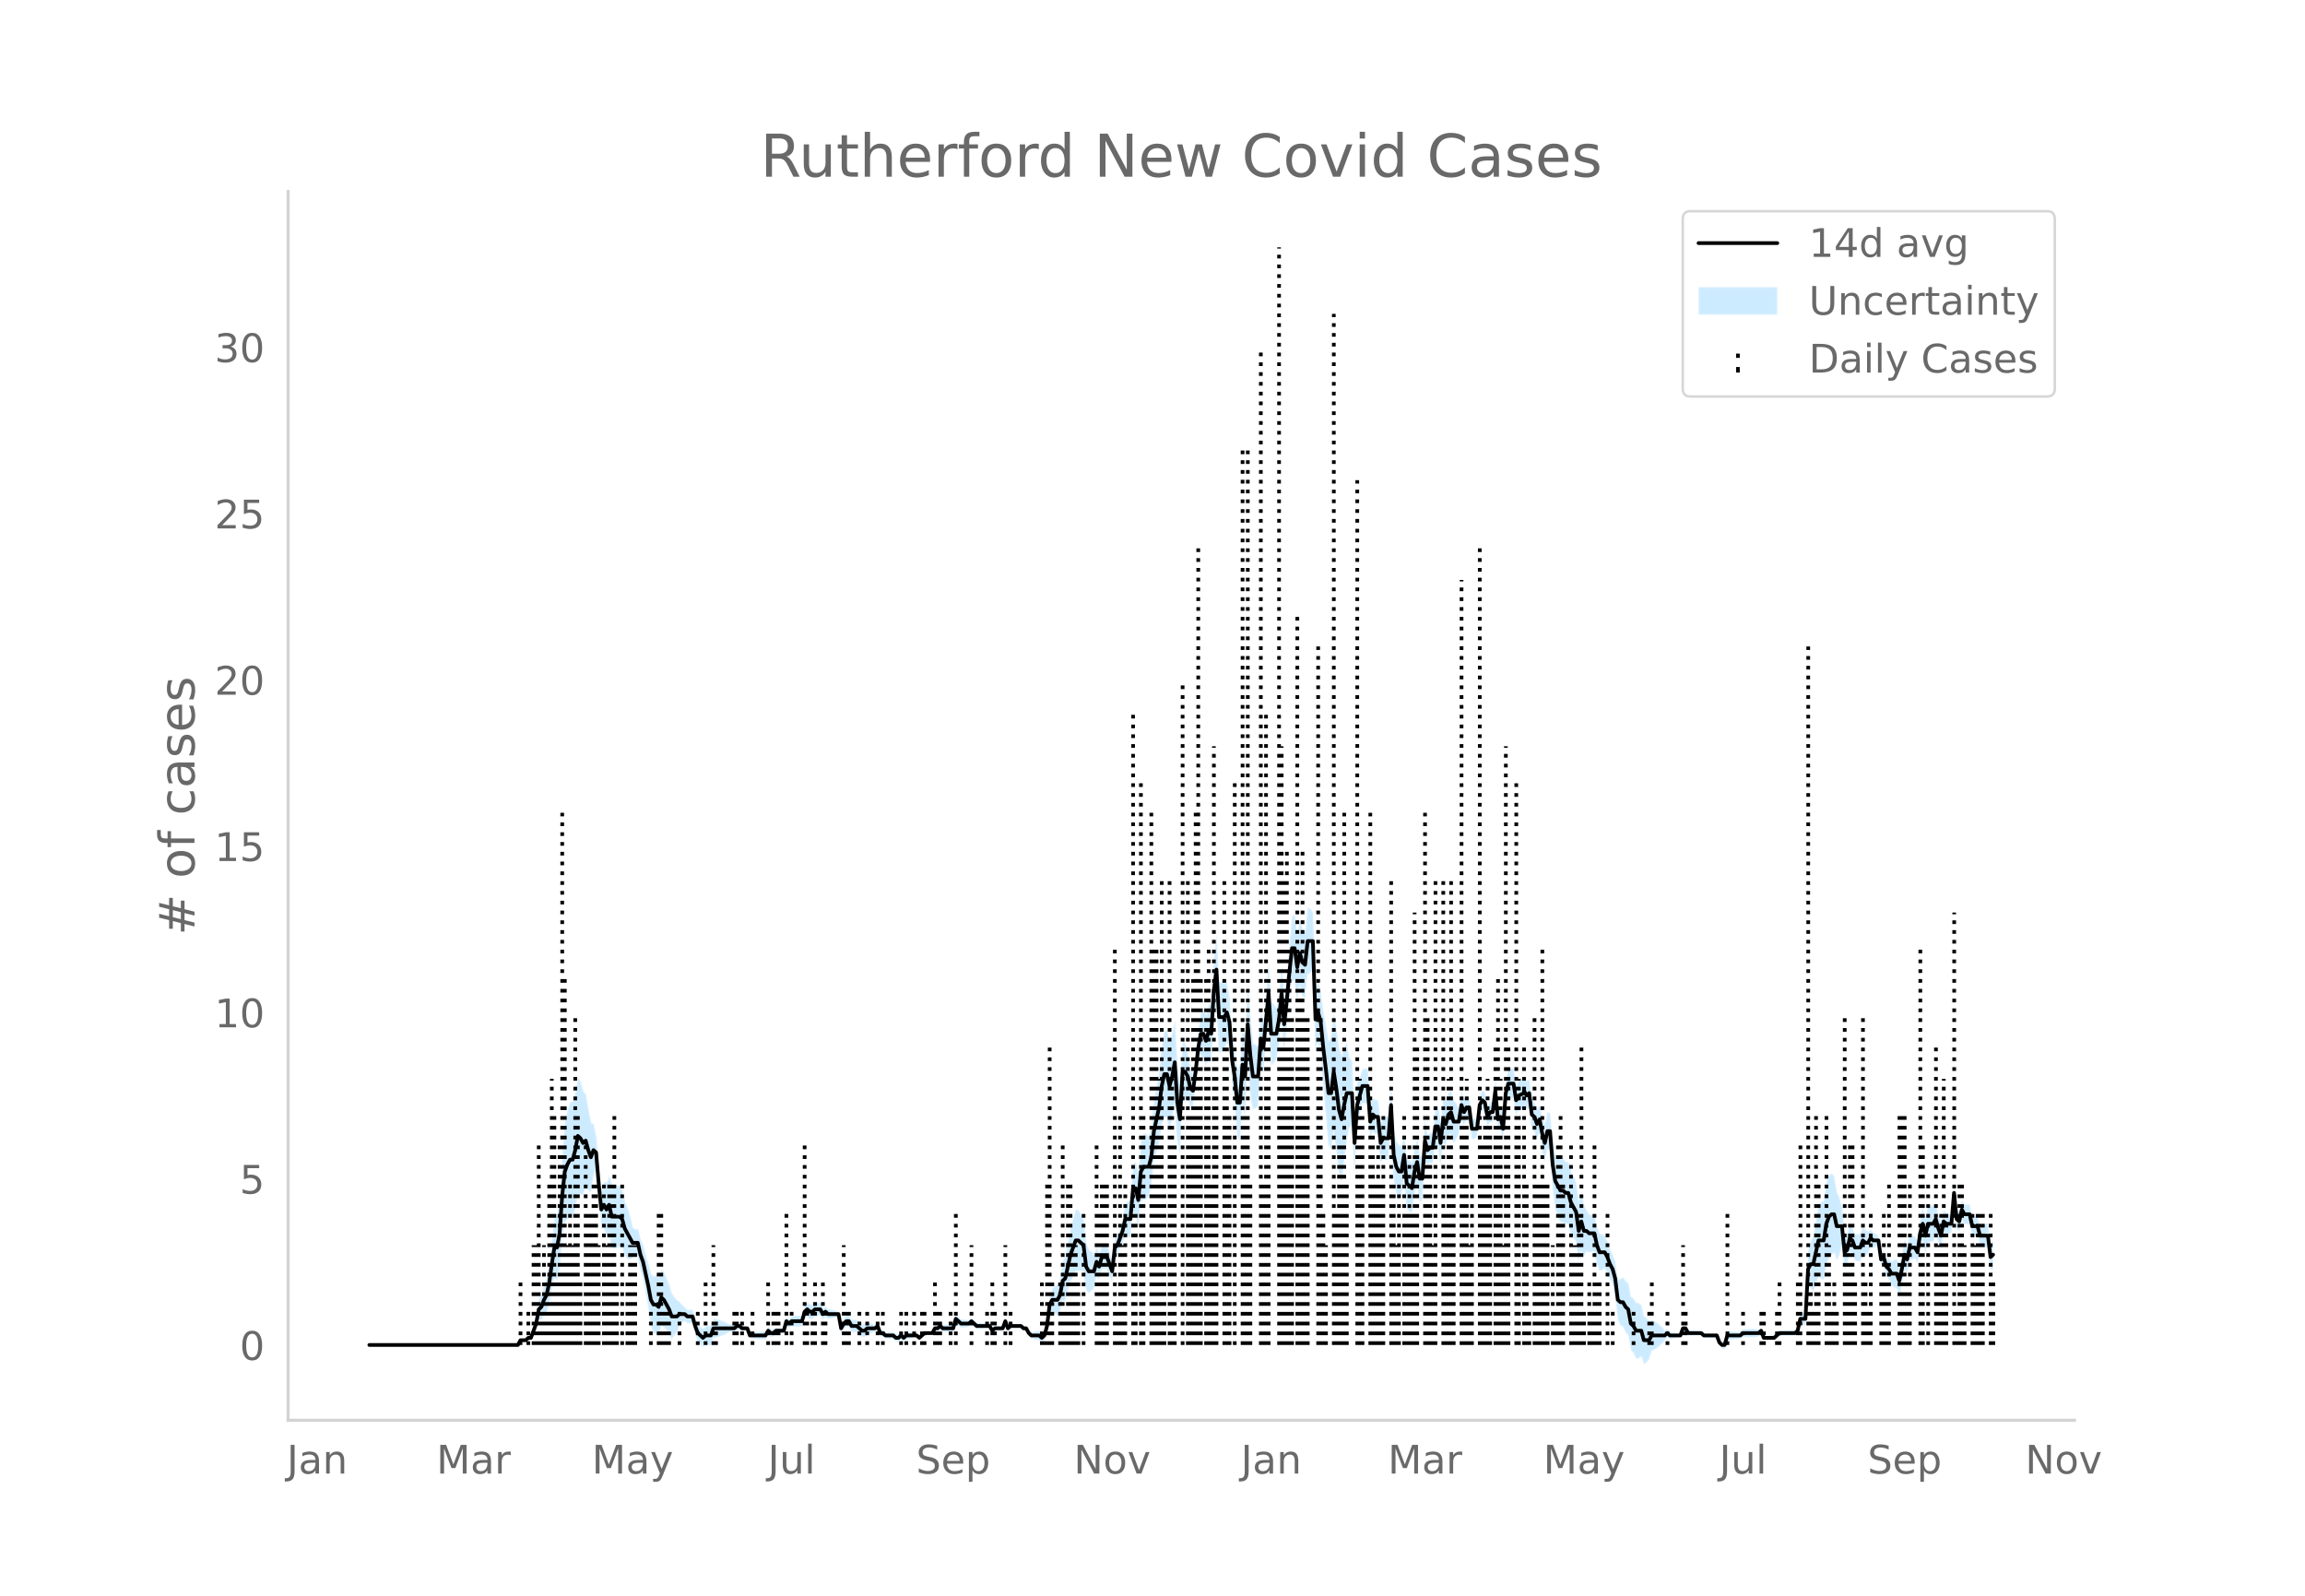 <svg height="864" viewBox="0 0 936 648" width="1248" xmlns="http://www.w3.org/2000/svg" xmlns:xlink="http://www.w3.org/1999/xlink"><defs><style>*{stroke-linecap:butt;stroke-linejoin:round}</style></defs><g id="figure_1"><path d="M0 648h936V0H0z" style="fill:#fff" id="patch_1"/><g id="axes_1"><path d="M117 576.72h725.4V77.76H117z" style="fill:none" id="patch_2"/><g id="PolyCollection_1"><defs><path d="M151.031-101.853H210.308l1.059-1.413 1.058.185 1.059.12 1.058-.742 1.059.144 1.058-2.33 1.059-2.04 1.058-4.198 1.059.107 1.058-1.8 1.059-.994 1.058-3.628 1.059-5.922 1.058-4.74 1.059 1.272 1.058-4.455 1.059-12.722 1.058-6.774 1.059-1.105 1.058-.88 1.059.233 1.058-3.606 1.059-5.835 1.058.086 1.059.067 1.058-3.2 1.059 1.476 1.058.52 1.059-6.381 1.058-3.313 1.059 11.64 1.059 13.16 1.058-.376 1.059 3.368 1.058-1.052 1.059 5.825 1.058.176 1.059-.177 1.058-.397 1.059.068 1.058 3.248 1.059 1.342 1.058.348 1.059-.568 1.058-.802 1.059.27 1.058 5.27 1.059 3.555 1.058 5.519 1.059 6.176 1.058 7.36 1.059 3.009 1.058.412 1.059 1.004 1.058-4.243 1.059.484 1.058 1.427 1.059 1.402 1.058 2.132 1.059-1.434 1.058-1.311 1.059-2.55 1.058-1.325 1.059-.863 1.058.893 1.059.024 1.059-.024 1.058 4.228 1.059 3.076 1.058 1.115 1.059 1.228 1.058-.85 1.059.2 1.058.111 1.059-2.999 1.058-.23 1.059-.297 1.058-.386 1.059-.349 1.058-.456 1.059-.652 1.058-.08 1.059.02 1.058-.965 1.059-.202 1.058.775 1.059-.277 1.058-.534 1.059 3.428 1.058.277 1.059.19 1.058.135 1.059.095 1.058.062 1.059.032 1.058-1.968 1.059.92 1.058-.167 1.059-1.166 1.059-.089 1.058-.101 1.059-.118 1.058-3.195 1.059 1.184 1.058-.71 1.059.144 1.058.056 1.059-.028 1.058-.113 1.059-3.389 1.058-.63 1.059.989h1.058l1.059-.989 1.058-.17 1.059-.349 1.058 1.855 1.059-1.142 1.058.82 1.059-.18 1.058-.23 1.059-.303 1.058-.455 1.059 6.906 1.058-1.692 1.059-.864 1.058.061 1.059 2.056 1.058.021 1.059-.08 1.058 1.077 1.059.996 1.058.021 1.059-1.111 1.059-.238 1.058-.366 1.059-.6 1.058-.975 1.059 3.021 1.058-.068 1.059.916 1.058.111 1.059.045 1.058-.015 1.059 1.093 1.058.123 1.059-.946 1.058.964 1.059-1.065 1.058-.141 1.059-.194 1.058-.613 1.059-.079 1.058.902 1.059-.965 1.058-.859 1.059.081 1.058.065h1.059l1.058-1.661 1.059.207 1.058-.756 1.059 1.035 1.058.036 1.059.005 1.058-.025 1.059-.059 1.058-3.595 1.059 1.02 1.059.94 1.058-.073 1.059-.13 1.058-.204 1.059-.924 1.058.918 1.059.965 1.058-.059 1.059-.066 1.058-.074 1.059-.085 1.058-.098 1.059 1.997 1.058-.988 1.059.031 1.058.01 1.059-.01 1.058-2.784 1.059 2.753 1.058-1.028h4.234l1.059.973 1.058.003 1.059 2.073 1.058 1.287 1.059.232 1.058.177 1.059.136 1.058.918 1.059-.912 1.059-3.86 1.058-7.164 1.059-.654 1.058.888 1.059.668 1.058-1.227 1.059-4.575 1.058-.124 1.059-3.835 1.058-3.722 1.059-2.034 1.058-2.31 1.059-.211 1.058.086 1.059-.117 1.058 7.923 1.059 1.222 1.058-.86 1.059-1.067 1.058-4.994 1.059 1.472 1.058-4.363 1.059-.118 1.058-.006 1.059 2.822 1.058 2.61 1.059-10 1.058-1.09 1.059-2.48 1.058-1.92 1.059-3.611 1.058.686 1.059.304 1.058-10.462 1.059 1.104 1.059 5.173 1.058-10.243 1.059-.994 1.058.024 1.059-1.088 1.058-3.939 1.059-9.908 1.058-3.997 1.059-3.923 1.058-6.98 1.059-3.564 1.058.132 1.059 4.966 1.058-3.933 1.059-6.66 1.058 15.224 1.059 5.473 1.058-20.459 1.059-1.978 1.058-.516 1.059 3.402 1.058-.033 1.059-8.155 1.058-8.62 1.059-4.206 1.058 1.183 1.059 3.392 1.058-3.056 1.059 1.546 1.058-15.722 1.059-7.648 1.058 19.307 1.059-.177 1.058-.546 1.059-3.305 1.059 1.532 1.058 14.778 1.059 8.124 1.058 13.518 1.059 2.113 1.058-15.119 1.059 5.364 1.058-21.145 1.059 11.597 1.058 6.36 1.059-.403 1.058-.674 1.059-16.192 1.058 2.49 1.059-11.45 1.058-8.048 1.059 16.515 1.058-1.006 1.059-1.503 1.058-5.636 1.059-10.093 1.058 12.541 1.059-9.186 1.058-10.971 1.059-8.5 1.058-.021 1.059 7.867 1.058-5.91 1.059 4.005 1.058 1.27 1.059-9.741 1.058-.68 1.059-1.366 1.058 31.836 1.059-2.242 1.059 3.731 1.058 12.943 1.059 11.96 1.058 12.887 1.059 1.99 1.058-7.903 1.059 7.208 1.058 9.568 1.059 4.39 1.058-7.77 1.059-8.411 1.058-5.783 1.059-1.403 1.058 19.414 1.059-18.228 1.058-5.627 1.059-4.473 1.058.123 1.059.114 1.058 14.17 1.059-2.956 1.058 1.09 1.059-.062 1.058 11.823 1.059-1.42 1.058.274 1.059.06 1.058-14.008 1.059 21.291 1.058 5.859 1.059 2.276 1.058-.277 1.059-8.231 1.059 12.473 1.058 1.3 1.059 1.053 1.058-7.575 1.059-4.014 1.058 6.627 1.059-.291 1.058-15.523 1.059.799 1.058-.708 1.059.385 1.058-7.39 1.059.894 1.058 6.939 1.059-9.139 1.058 1.728 1.059-4.24 1.058-.87 1.059 3.716 1.058-1.278 1.059-2.072 1.058-6.293 1.059 2.44 1.058-2.377 1.059-.84 1.058 8.746 1.059.062 1.058-.825 1.059-9.368 1.058-1.609 1.059 1.2 1.058 5.785 1.059-1.998 1.058-.09 1.059-8.122 1.059 11.59 1.058-.938 1.059 5.088 1.058-14 1.059-3.319 1.058.202 1.059-.104 1.058 6.76 1.059-1.88 2.117-.874v-1.107l1.058 1.782 1.059-1.141 1.058 8.893 1.059.869 1.058 3.21 1.059-2.432 1.058 6.852 1.059 4.829 1.058-4.864 1.059-.315 1.058 15.206 1.059 8.673 1.058 3.197 1.059 2.614 1.058.205 1.059.497 1.058-.033 1.059 3.83 1.058 1.893 1.059 1.284 1.058 8.04 1.059-4.118 1.058 2.667 1.059-2.356 1.059.312 1.058-.177 1.059-.261 1.058 4.96 1.059 2.982 1.058-.233 1.059-.709 1.058 1.553 1.059 2.713 1.058 1.827 1.059 4.772L657-111.884l1.059 2.155 1.058.611 1.059 2.383 1.058 1.042 1.059 6.005 1.058 1.25 1.059 2.22 1.058-.2 1.059-.723 1.058 3.181 1.059-.89 1.058-1.256 1.059-3.358 1.058-.479 1.059-.588 1.058-.892 1.059-.931 1.058-1.299 1.059-1.348 1.058.625 1.059-.111 1.059-.142 1.058-.186 1.059-.123 1.058-2.677 1.059.063 1.058 1.927 1.059-.008 1.058-.012 1.059-.017 1.058-.023 1.059-.03 1.058.994h5.293l1.058 3.142 1.059 1.214 1.058.276 1.059-3.899 1.058-.043 1.059-.048 1.058-.053 1.059-.057h1.058l1.059-.907 1.058.052 1.059.048 1.058.043 1.059.04 1.058-.12 1.059-.378 1.058-1.619 1.059 3.013 1.059.095 1.058.08 1.059.068 1.058.059 1.059-.965 1.058-.965h6.351l1.059-.965 1.058-3.894 1.059.483 1.058.285 1.059-15.854 1.058.542 1.059 1.58 1.058-3.133 1.059-3.144 1.058 1.012 1.059.474 1.058-6.12 1.059-2.634 1.058-1.346 1.059-1.056 1.058 3.316 1.059-2.342 1.058-3.896 1.059 9.923 1.058-1.544 1.059-5.774 1.058.574 1.059 3.095 1.059.185 1.058.17 1.059-2.973 1.058.598 1.059-.674 1.058-2.919 1.059.557 1.058-.537 1.059-.775 1.058 8.234 1.059-.637 1.058 4.649 1.059 1.636 1.058 2.734 1.059.582 1.058.424 1.059 3.308 1.058-4.935 1.059-6.047 1.058 1.373 1.059-5.122 1.058-.326 1.059-.36 1.058 2.063 1.059-6.756 1.058-2.64 1.059 5.071 1.058-4.416 1.059.093 1.058-.21 1.059-2.795 1.058 3.004 1.059 2.51 1.058-6.368 1.059.74 1.059-.36 1.058-.539 1.059-11.895 1.058 10.485 1.059.966 1.058-4.901 1.059 1.97 1.058.02h1.059l1.058 4.905 1.059-.06 1.058-.381 1.059 4.307 1.058.348 1.059.296 1.058.253 1.059 8.805 1.058-.22v-11.778l-1.058 1.708-1.059-8.56-1.058.253-1.059.296-1.058.348-1.059-3.41-1.058-.381-1.059-.06-1.058-4.744h-1.059l-1.058.02-1.059-1.888-1.058 4.747-1.059-.964-1.058-10.74-1.059 13.189-1.058-.538-1.059-.361-1.059-1.19-1.058 5.21-1.059-3.279-1.058-4.714-1.059 1.063-1.058-.209-1.059.093-1.058 5.231-1.059-4.576-1.058 5.078-1.059 8.68-1.058-1.796-1.059-.36-1.058-.326-1.059 4.525-1.058-2.485-1.059 5.528-1.058 4.713-1.059-2.48-1.058.424-1.059.582-1.058-1.125-1.059-.293-1.058-3.07-1.059 1.293-1.058-7.202-1.059-.775-1.058-.537-1.059-1.372-1.058.94-1.059-.674-1.058-1.332-1.059 2.815-1.058.17-1.059.186-1.059-2.694-1.058-1.355-1.059 3.873-1.058.385-1.059-11.3-1.058-3.897-1.059-2.341-1.058-6.332-1.059-1.055-1.058.583-1.059 3.155-1.058 7.386-1.059.473-1.058 1.013-1.059 6.503-1.058 6.514-1.059 1.58-1.058 4.4-1.059 24.666-1.058.284-1.059.483-1.058 5.754-1.059.964h-6.351l-1.058.965-1.059.965-1.058.059-1.059.068-1.058.08-1.059.095-1.059-2.776-1.058.31-1.059-.377-1.058-.12-1.059.04-1.058.043-1.059.048-1.058.052-1.059 1.022h-1.058l-1.059-.057-1.058-.053-1.059-.048-1.058-.043-1.059 3.82-1.058.274-1.059-.715-1.058-2.646h-5.293l-1.058-.936-1.059-.03-1.058-.022-1.059-.018-1.058-.012-1.059-.007-1.058-1.932-1.059.062-1.058 3.112-1.059-.123-1.058-.186-1.059-.142-1.059-.111-1.058-1.305-1.059.582-1.058-1.299-1.059-.93-1.058-.893-1.059-.588-1.058-.48-1.059.502-1.058-1.256-1.059-.89-1.058-4.537-1.059-.723-1.058-.2-1.059-1.638-1.058-.68-1.059-5.572-1.058-.887-1.059-1.477-1.058.611-1.059.226-1.058-7.223-1.059-2.945-1.058-2.032-1.059-3.075-1.058-2.306-1.059-.71-1.058-.233-1.059-2.805-1.058-4.688-1.059-.261-1.058-.177-1.059-1.617-1.059-2.356-1.058-5.052-1.059 3.6-1.058-7.395-1.059-2.575-1.058-1.966-1.059-3.888-1.058-.033-1.059-1.433-1.058.205-1.059-1.245-1.058-.662-1.059-4.833-1.058-11.807-1.059-.315-1.058 4.784-1.059-2.89-1.058-4.723-1.059 1.425-1.058-2.577-1.059-1.061-1.058-8.471-1.059.788-1.058-2.077v.822l-2.117 1.055-1.059 1.98-1.058-6.746-1.059-.104-1.058.201-1.059 4.4-1.058 14.941-1.059-4.559-1.058.992-1.059-11.564-1.059 9.243-1.058-.09-1.059 1.86-1.058-5.79-1.059-.73-1.058 2.25-1.059 9.926-1.058-.825-1.059.062-1.058-8.619-1.059-.84-1.058 1.481-1.059-3.347-1.058 7.212-1.059-2.072-1.058-1.277-1.059-4.002-1.058 1.059-1.059 3.478-1.058-2.131-1.059 10.156-1.058-6.567-1.059.895-1.058 9.974-1.059.385-1.058 1.222-1.059-6.92-1.058 15.349-1.059-.291-1.058-6.879-1.059 3.703-1.058 5.932-1.059-.876-1.058-.63-1.059-10.68-1.059 5.274-1.058-.276-1.059-1.583-1.058-3.789-1.059-19.227-1.058 13.004-1.059.06-1.058.274-1.059 2.44-1.058-9.402-1.059-.062-1.058-.84-1.059 2.832-1.058-14.77-1.059.113-1.058.123-1.059 3.244-1.058 2.092-1.059 12.643-1.058-21.104-1.059-1.404-1.058-5.782-1.059 1.235-1.058 3.808-1.059-3.329-1.058-7.797-1.059-6.298-1.058 9.462-1.059 1.99-1.058-6.408-1.059-5.404-1.058-8.282-1.059-3.987-1.059 3.546-1.058-31.836-1.059-1.366-1.058-.68-1.059 9.554-1.058-.66-1.059-3.712-1.058 5.667-1.059-7.57-1.058-.02-1.059 10.794-1.058 12.183-1.059 10.108-1.058-12.541-1.059 11.13-1.058 5.942-1.059-1.503-1.058-1.006-1.059-16.287-1.058 13.176-1.059 11.705-1.058-5.228-1.059 14.68-1.058-.675-1.059-.403-1.058-11.005-1.059-13.486-1.058 21.303-1.059-4.284-1.058 15.753-1.059 2.113-1.058-7.706-1.059-5.382-1.058-16.094-1.059-6.186-1.059.554-1.058-.546-1.059-.177-1.058-19.282-1.059 9.717-1.058 19.008-1.059-.383-1.058 4.662-1.059-2.397-1.058 1.184-1.059 7.37-1.058 10.675-1.059 7.28-1.058-1.962-1.059-6.245-1.058-4.375-1.059-1.978-1.058 18.13-1.059-8.033-1.058-17.577-1.059 4.917-1.058 3.785-1.059-4.682-1.058.133-1.059 6.083-1.058 10.385-1.059 5.725-1.058 5.65-1.059 11.316-1.058 3.78-1.059-1.09-1.058.024-1.059 2.866-1.058 12.91-1.059-4.474-1.059 1.103-1.058 14.622-1.059.304-1.058.686-1.059 6.036-1.058 3.868-1.059 3.31-1.058.838-1.059 9.295-1.058-3.178-1.059-2.966-1.058-.006-1.059-.118-1.058 3.354-1.059-2.387-1.058 2.724-1.059-1.067-1.058-.86-1.059-2.637-1.058-9.442-1.059-2.046-1.058-1.844-1.059-.21-1.058 3.478-1.059 3.754-1.058 5.926-1.059 5.812-1.058 1.805-1.059 7.002-1.058 2.632-1.059.668-1.058.888-1.059 3.205-1.058 10.2-1.059 3.86-1.059 1.017-1.058-1.012-1.059.136-1.058.177-1.059.232-1.058-.642-1.059-1.786-1.058.003-1.059-.956h-4.234l-1.058.9-1.059-3.035-1.058 3.004-1.059-.01-1.058.01-1.059.032-1.058.94-1.059-1.861-1.058-.098-1.059-.085-1.058-.074-1.059-.066-1.058-.059-1.059-.964-1.058-1.011-1.059 1.005-1.058-.204-1.059-.13-1.058-.073-1.059-.989-1.059-.91-1.058 4.122-1.059-.058-1.058-.026-1.059.005-1.058.037-1.059-.895-1.058 1.174-1.059.207-1.058 2.197h-1.059l-1.058.065-1.059.081-1.058 1.071-1.059.965-1.058-1.028-1.059-.078-1.058-.614-1.059-.194-1.058-.14-1.059.863-1.058-.965-1.059.984-1.058.123-1.059-.837-1.058-.015-1.059.045-1.058.111-1.059-1.013-1.058-.068-1.059-2.767-1.058.954-1.059-.6-1.058-.366-1.059-.238-1.059.818-1.058.02-1.059-.932-1.058-.853-1.059-.08-1.058.021-1.059-1.803-1.058.062-1.059 1.065-1.058 2.166-1.059-4.67-1.058-.455-1.059-.304-1.058-.229-1.059-.18-1.058-1.11-1.059.788-1.058-2.004-1.059-.349-1.058-.17-1.059.94h-1.058l-1.059-.94-1.058 1.299-1.059 4.33-1.058-.114-1.059-.027-1.058.055-1.059.144-1.058 1.22-1.059-.746-1.058 4.523-1.059-.118-1.058-.101-1.059-.089-1.059.764-1.058-.168-1.059-1.009-1.058 1.891-1.059.032-1.058.062-1.059.095-1.058.135-1.059.19-1.058.277-1.059-2.36-1.058-.534-1.059-.278-1.058-1.154-1.059-.202-1.058.965-1.059.02-1.058-.08-1.059-.653-1.058-.456-1.059-.348-1.058-.386-1.059-.298-1.058-.23-1.059 2.79-1.058.111-1.059.201-1.058 1.078-1.059-.701-1.058-.815-1.059-2.712-1.058-3.49-1.059-.023-1.059.023-1.058-1.037-1.059-.862-1.058-1.326-1.059-.62-1.058-1.31-1.059-1.434-1.058-3.657-1.059-2.457-1.058-2.432-1.059-1.445-1.058 3.474-1.059-.925-1.058.412-1.059-.85-1.058-4.217-1.059-3.471-1.058-4.128-1.059-2.233-1.058-4.379-1.059.271-1.058-.802-1.059-4.427-1.058-3.512-1.059-2.516-1.058-4.47-1.059-1.862-1.058-.396-1.059-.177-1.058.176-1.059-3.822-1.058 2.806-1.059-.491-1.058 3.484-1.059-8.064-1.059-13.444-1.058-5.242-1.059-.593-1.058-5.268-1.059-6.243-1.058-1.27-1.059-3.792-1.058-1.844-1.059 5.742-1.058 4.112-1.059.233-1.058 2.98-1.059 4.682-1.058 12.521-1.059 18.15-1.058 7.121-1.059 1.272-1.058 8.767-1.059 9.513-1.058 6.02-1.059 2.865-1.058 3.988-1.059 2.037-1.058 7.378-1.059 3.75-1.058 3.457-1.059.145-1.058 1.186-1.059.121-1.058.185-1.059 2.445H151.031z" id="mcb90713cba" style="stroke:#fff;stroke-opacity:.2"/></defs><g clip-path="url(#pebe087720f)"><use style="fill:#089fff;fill-opacity:.2;stroke:#fff;stroke-opacity:.2" xlink:href="#mcb90713cba" y="648"/></g></g><g id="LineCollection_1"><path clip-path="url(#pebe087720f)" d="M211.367 546.147v-27.012M214.542 546.147v-13.506M216.66 546.147V505.63M217.718 546.147V505.63M218.776 546.147V465.11M219.835 546.147v-13.506M220.893 546.147V505.63M221.952 546.147v-27.012M223.01 546.147v-67.531M224.069 546.147v-108.05M225.127 546.147v-94.544M226.186 546.147v-27.012M227.244 546.147V465.11M228.303 546.147v-216.1M229.361 546.147V397.578M230.42 546.147V505.63M231.478 546.147v-67.531M232.537 546.147V505.63M233.595 546.147V411.085M234.654 546.147v-94.544M235.712 546.147v-27.012M237.83 546.147V465.11M238.888 546.147v-54.025M239.946 546.147v-54.025M241.005 546.147v-67.531M242.063 546.147v-67.531M243.122 546.147V505.63M245.239 546.147v-67.531M246.298 546.147V505.63M247.356 546.147v-67.531M248.415 546.147v-67.531M249.473 546.147v-94.544M250.532 546.147v-27.012M252.649 546.147v-67.531M254.766 546.147v-27.012M255.824 546.147V505.63M256.883 546.147V505.63M257.941 546.147V505.63M264.292 546.147v-13.506M267.468 546.147v-54.025M268.526 546.147v-54.025M269.585 546.147v-13.506M270.643 546.147v-13.506M271.702 546.147v-13.506M275.936 546.147v-13.506M283.346 546.147v-13.506M286.521 546.147v-27.012M289.697 546.147V505.63M290.755 546.147v-13.506M298.165 546.147v-13.506M299.223 546.147v-13.506M301.34 546.147v-13.506M305.574 546.147v-13.506M311.925 546.147v-27.012M314.042 546.147v-13.506M315.101 546.147v-13.506M316.16 546.147v-13.506M319.335 546.147v-54.025M321.452 546.147v-13.506M326.745 546.147V465.11M327.803 546.147v-13.506M329.92 546.147v-13.506M330.979 546.147v-27.012M334.154 546.147v-27.012M335.213 546.147v-13.506M342.622 546.147V505.63M343.68 546.147v-13.506M344.74 546.147v-13.506M348.973 546.147v-13.506M352.149 546.147v-13.506M356.383 546.147v-13.506M358.5 546.147v-13.506M365.91 546.147v-13.506M368.027 546.147v-13.506M371.202 546.147v-13.506M374.378 546.147v-13.506M375.436 546.147v-13.506M379.67 546.147v-27.012M380.729 546.147v-13.506M381.787 546.147v-13.506M386.021 546.147v-13.506M388.138 546.147v-54.025M394.49 546.147V505.63M400.84 546.147v-13.506M402.958 546.147v-27.012M404.016 546.147v-13.506M408.25 546.147V505.63M410.367 546.147v-13.506M423.07 546.147v-27.012M424.128 546.147v-13.506M425.187 546.147v-67.531M426.245 546.147V424.591M427.304 546.147v-27.012M430.48 546.147v-27.012M431.538 546.147V465.11M432.596 546.147v-13.506M433.655 546.147v-67.531M434.713 546.147v-67.531M435.772 546.147V505.63M436.83 546.147V505.63M437.889 546.147v-27.012M440.006 546.147v-54.025M445.298 546.147V465.11M446.357 546.147v-54.025M447.415 546.147v-67.531M448.474 546.147v-67.531M449.532 546.147v-67.531M452.708 546.147V384.072M453.766 546.147v-13.506M454.825 546.147v-94.544M455.883 546.147V505.63M456.942 546.147v-67.531M460.117 546.147V289.528M461.176 546.147v-54.025M463.293 546.147V316.541M464.352 546.147v-94.544M467.527 546.147v-216.1M468.586 546.147V384.072M469.644 546.147V384.072M470.703 546.147v-108.05M471.761 546.147V357.06M472.82 546.147v-67.531M474.937 546.147V357.06M475.995 546.147v-108.05M477.054 546.147V465.11M480.23 546.147V276.022M482.346 546.147V357.06M483.405 546.147v-94.544M484.463 546.147V397.578M485.522 546.147v-216.1M486.58 546.147v-324.15M487.639 546.147V397.578M489.756 546.147V397.578M490.814 546.147V384.072M491.873 546.147v-67.531M492.931 546.147V303.034M493.99 546.147V424.591M497.165 546.147V357.06M498.224 546.147V424.591M499.283 546.147v-94.544M501.4 546.147V316.541M504.575 546.147v-364.67M505.634 546.147v-94.544M506.692 546.147v-364.67M507.75 546.147v-67.531M511.985 546.147V140.96M513.043 546.147v-67.531M514.102 546.147V289.528M515.16 546.147V397.578M519.394 546.147V100.44M520.453 546.147V303.034M521.511 546.147V357.06M522.57 546.147V343.553M523.628 546.147V384.072M524.687 546.147V411.085M526.804 546.147V249.01M527.862 546.147V397.578M528.92 546.147V343.553M529.98 546.147V411.085M531.038 546.147V411.085M535.272 546.147V262.515M536.33 546.147V411.085M537.389 546.147v-54.025M538.448 546.147V505.63M541.623 546.147V127.453M542.682 546.147v-54.025M543.74 546.147V465.11M544.799 546.147V465.11M545.857 546.147v-216.1M546.916 546.147v-67.531M551.15 546.147V194.984M552.208 546.147v-108.05M553.267 546.147v-94.544M556.442 546.147v-216.1M557.5 546.147v-94.544M558.56 546.147v-67.531M559.618 546.147V465.11M560.676 546.147v-67.531M561.735 546.147v-94.544M564.91 546.147V357.06M565.969 546.147v-67.531M567.027 546.147V505.63M568.086 546.147v-67.531M570.203 546.147v-94.544M571.262 546.147v-54.025M572.32 546.147V465.11M573.379 546.147v-54.025M574.437 546.147V370.566M575.496 546.147V424.591M578.671 546.147v-216.1M579.73 546.147V411.085M580.788 546.147V465.11M581.847 546.147V505.63M582.905 546.147V357.06M586.08 546.147V357.06M587.14 546.147v-54.025M588.198 546.147v-108.05M589.256 546.147V357.06M590.315 546.147v-67.531M593.49 546.147V235.503M594.549 546.147v-94.544M595.607 546.147v-108.05M596.666 546.147V505.63M597.724 546.147v-67.531M600.9 546.147v-324.15M601.958 546.147V465.11M603.017 546.147v-94.544M604.075 546.147v-108.05M605.134 546.147v-94.544M607.251 546.147V424.591M608.31 546.147V397.578M609.368 546.147v-108.05M610.427 546.147V505.63M611.485 546.147V303.034M612.544 546.147V424.591M615.72 546.147V316.541M616.778 546.147v-108.05M618.895 546.147v-108.05M618.895 546.147V424.591M619.953 546.147v-67.531M621.012 546.147v-13.506M623.129 546.147V411.085M624.187 546.147v-67.531M625.246 546.147v-67.531M626.304 546.147V384.072M627.363 546.147v-67.531M628.421 546.147v-67.531M630.538 546.147V505.63M631.597 546.147v-13.506M632.655 546.147V465.11M633.714 546.147v-94.544M634.772 546.147v-67.531M637.948 546.147V465.11M639.006 546.147V505.63M640.065 546.147V505.63M641.123 546.147v-54.025M642.182 546.147V424.591M643.24 546.147v-13.506M645.358 546.147v-27.012M646.416 546.147v-13.506M647.475 546.147V465.11M648.533 546.147v-27.012M649.592 546.147v-27.012M652.767 546.147v-54.025M654.884 546.147v-13.506M663.352 546.147v-13.506M669.703 546.147v-13.506M670.762 546.147v-27.012M677.113 546.147v-13.506M683.464 546.147V505.63M684.523 546.147v-13.506M701.459 546.147v-54.025M707.81 546.147v-13.506M715.22 546.147v-13.506M716.278 546.147v-13.506M721.57 546.147v-13.506M722.63 546.147v-27.012M730.039 546.147v-27.012M731.097 546.147V465.11M734.273 546.147V262.515M735.331 546.147v-27.012M736.39 546.147v-13.506M737.448 546.147v-94.544M738.507 546.147v-67.531M741.682 546.147v-94.544M742.74 546.147V505.63M743.8 546.147v-13.506M744.858 546.147v-27.012M745.916 546.147v-13.506M749.092 546.147V411.085M750.15 546.147V505.63M751.209 546.147V465.11M752.267 546.147V465.11M753.326 546.147v-27.012M756.502 546.147V411.085M757.56 546.147v-27.012M758.619 546.147v-13.506M759.677 546.147v-54.025M763.911 546.147v-27.012M764.97 546.147v-54.025M766.028 546.147v-27.012M767.087 546.147v-67.531M771.32 546.147v-94.544M772.38 546.147v-94.544M773.438 546.147v-94.544M774.496 546.147v-27.012M775.555 546.147v-67.531M779.789 546.147V384.072M780.847 546.147V465.11M782.964 546.147v-67.531M786.14 546.147V424.591M787.198 546.147V505.63M788.257 546.147v-54.025M789.315 546.147v-108.05M790.374 546.147v-54.025M793.55 546.147V370.566M794.608 546.147v-13.506M795.667 546.147v-67.531M796.725 546.147v-67.531M797.784 546.147V505.63M800.96 546.147v-54.025M802.018 546.147V505.63M803.076 546.147v-54.025M804.135 546.147v-54.025M805.193 546.147v-54.025M808.369 546.147v-54.025M809.427 546.147v-27.012" style="fill:none;stroke:#000;stroke-dasharray:1.5,2.475;stroke-dashoffset:0;stroke-width:1.5"/></g><path clip-path="url(#pebe087720f)" d="M149.973 546.147h60.335l1.059-1.929h2.117l1.058-.965h1.059l2.117-5.788 1.058-5.789 1.059-.964 1.058-2.895 1.059-1.929 1.058-4.824 1.059-7.718 1.058-6.753h1.059l1.058-5.788 1.059-15.436 1.058-9.647 1.059-2.894 1.058-1.93h1.059l1.058-3.859 1.059-5.788 1.058.965 1.059 1.929 1.058-.965 1.059 3.86 1.058 2.893 1.059-2.894 1.058.965 1.059 12.541 1.059 10.613 1.058-1.93 1.059 1.93 1.058-1.93 1.059 4.824h3.175l1.059.965 1.058 3.858 3.176 5.789H259l1.058 4.824 1.059 2.894 2.117 9.647 1.058 5.788 1.059 1.93h1.058l1.059.965 1.058-3.86 1.059.965 2.117 3.86 1.058 2.894h2.117l1.059-.965h2.117l1.058.965h2.118l1.058 3.859 1.059 2.894 2.117 1.93 1.058-.965h2.117l1.059-2.895h8.468l1.058-.964h1.059l1.058.964h2.117l1.059 2.895h6.35l1.06-1.93 1.058.965h1.058l1.059-.965h3.176l1.058-3.859 1.059.965 1.058-.965h4.234l1.059-3.859 1.058-.965 1.059.965h1.058l1.059-.965h2.117l1.058 1.93 1.059-.965 1.058.965h4.234l1.059 5.788 1.058-1.93 1.059-.964h1.058l1.059 1.93h2.117l2.117 1.929h1.058l1.059-.965h3.176l1.058-.964 1.059 2.894h1.058l1.059.965h3.175l1.059.964h1.058l1.059-.964 1.058.964 1.059-.964h4.234l1.058.964 2.117-1.93h3.176l1.058-1.929h1.059l1.058-.964 1.059.964h4.234l1.058-3.859 2.118 1.93h3.175l1.059-.965 2.117 1.93h5.292l1.059 1.929 1.058-.965h3.176l1.058-2.894 1.059 2.894 1.058-.964h4.234l1.059.964h1.058l1.059 1.93 1.058.965h3.176l1.058.964 1.059-.964 1.059-3.86 1.058-8.682 1.059-1.93h2.117l1.058-1.929 1.059-5.788 1.058-.965 2.117-9.647 2.117-5.789h1.059l2.117 1.93 1.058 8.682 1.059 1.93h2.117l1.058-3.86 1.059 1.93 1.058-3.859h2.117l2.117 5.789 1.059-9.648 1.058-.964 2.117-5.789 1.059-4.823h2.117l1.058-12.542h1.059l1.059 4.824 1.058-11.577 1.059-1.93h2.117l1.058-3.859 1.059-10.612 2.117-9.647 1.058-8.683 1.059-4.823h1.058l1.059 4.823 1.058-3.859 1.059-5.788 1.058 16.4 1.059 6.754 1.058-19.295h1.059l1.058 1.93 1.059 4.823 1.058.965 1.059-7.718 1.058-9.647 1.059-5.789h1.058l1.059 2.894 1.058-3.859 1.059.965 1.058-17.365 1.059-8.683 1.058 19.295h2.117l1.059-1.93 1.059 3.86 1.058 15.435 1.059 6.753 1.058 10.613h1.059l1.058-15.436 1.059 4.823 1.058-21.224 1.059 12.542 1.058 8.682h2.117l1.059-15.435 1.058 3.859 2.117-22.19 1.059 16.401h2.117l1.058-5.788 1.059-10.612 1.058 12.541 1.059-9.647 1.058-11.577 1.059-9.647h1.058l1.059 7.718 1.058-5.789 1.059 3.86 1.058.964 1.059-9.647h2.117l1.058 31.836 1.059-2.894 1.059 3.859 1.058 10.612 1.059 8.682 1.058 9.648h1.059l1.058-8.683 1.059 6.753 1.058 8.683 1.059 3.859 1.058-5.789 1.059-4.823h2.117l1.058 20.259 1.059-15.436 2.117-7.718h2.117l1.058 14.471 1.059-2.894 1.058.965h1.059l1.058 10.612 1.059-1.93h2.117l1.058-13.506 1.059 20.26 1.058 4.823 1.059 1.93h1.058l1.059-6.753 1.059 11.576 2.117 1.93 1.058-6.753 1.059-3.86 1.058 6.754h1.059l1.058-15.436 1.059 3.86 1.058-.966h1.059l1.058-8.682h1.059l1.058 6.753 1.059-9.647 1.058 1.93 1.059-3.86 1.058-.965 1.059 3.86h2.117l1.058-6.754 1.059 2.894 1.058-1.929h1.059l1.058 8.683h2.117l1.059-9.648 1.058-1.93 1.059.966 1.058 5.788 1.059-1.93h1.058l1.059-8.682 1.059 11.577 1.058-.965 1.059 4.824 1.058-14.471 1.059-3.86h2.117l1.058 6.754 1.059-1.93 2.117-.964v-.965l1.058 1.93 1.059-.965 1.058 8.682 1.059.965 1.058 2.894 1.059-1.93 1.058 5.79 1.059 3.858 1.058-4.824h1.059l1.058 13.507 1.059 6.753 2.117 3.859h1.058l1.059.964h1.058l1.059 3.86 2.117 3.858 1.058 7.718 1.059-3.859 1.058 3.86h1.059l1.059.964h2.117l1.058 4.824 1.059 2.894h2.117l1.058 1.93 1.059 2.893 1.058 1.93 1.059 3.859 1.058 8.682 1.059.965h1.058l1.059 1.93 1.058.964 1.059 5.789 1.058.965 1.059 1.929h2.117l1.058 3.859h2.117l1.059-1.93h5.292l1.059-.964 1.058.965h4.235l1.058-2.895h1.059l1.058 1.93h5.293l1.058.965h5.293l1.058 2.894 1.059.964h1.058l1.059-3.858h5.292l1.059-.965h6.351l1.058-.965 1.059 2.894h4.234l2.117-1.93h6.351l1.059-.964 1.058-4.824h2.117l1.059-20.26 1.058-1.929h1.059l2.117-9.647h2.117l1.058-6.753 1.059-2.894 1.058-.965h1.059l1.058 4.824h2.117l1.059 10.612 1.058-.965 1.059-4.824 1.058.965 1.059 2.894h2.117l1.059-2.894 1.058.965h1.059l1.058-1.93 1.059.965h2.117l1.058 7.718 1.059-.965 1.058 3.86 1.059.964 1.058 1.93h2.117l1.059 2.894 1.058-4.824 1.059-5.788 1.058 1.929 1.059-4.824h2.117l1.058 1.93 1.059-7.718 1.058-3.859 1.059 4.824 1.058-4.824h2.117l1.059-1.93 1.058 3.86 1.059 2.894 1.058-5.789 1.059.965h2.117l1.059-12.542 1.058 10.613 1.059.964 1.058-4.823 1.059 1.929h2.117l1.058 4.824h2.117l1.059 3.859h3.175l1.059 8.682 1.058-.964h0" style="fill:none;stroke:#000;stroke-linecap:round;stroke-width:1.5" id="line2d_1"/><path d="M117 576.72V77.76" style="fill:none;stroke:#d3d3d3;stroke-linecap:square;stroke-linejoin:miter;stroke-width:1.25" id="patch_3"/><path d="M117 576.72h725.4" style="fill:none;stroke:#d3d3d3;stroke-linecap:square;stroke-linejoin:miter;stroke-width:1.25" id="patch_4"/><g id="matplotlib.axis_1"><g id="xtick_1"><g style="fill:#696969" transform="matrix(.16 0 0 -.16 116.47 598.378)" id="text_1"><defs><path d="M9.813 72.906h9.859V5.078q0-13.187-5-19.14-5-5.954-16.094-5.954h-3.75v8.297h3.078q6.531 0 9.219 3.672Q9.813-4.39 9.813 5.078z" id="DejaVuSans-74"/><path d="M34.281 27.484q-10.89 0-15.093-2.484-4.204-2.484-4.204-8.5 0-4.781 3.157-7.594 3.156-2.797 8.562-2.797 7.485 0 12 5.297 4.516 5.297 4.516 14.078v2zm17.922 3.72V0H43.22v8.297Q40.14 3.328 35.547.953q-4.594-2.375-11.234-2.375-8.391 0-13.36 4.719Q6 8.016 6 15.922q0 9.219 6.172 13.906 6.187 4.688 18.437 4.688h12.61v.89q0 6.203-4.078 9.594-4.078 3.39-11.453 3.39-4.688 0-9.141-1.124-4.438-1.125-8.531-3.375v8.312q4.921 1.906 9.562 2.844 4.64.953 9.031.953 11.875 0 17.735-6.156 5.86-6.14 5.86-18.64z" id="DejaVuSans-97"/><path d="M54.89 33.016V0h-8.984v32.719q0 7.765-3.031 11.61-3.031 3.858-9.078 3.858-7.281 0-11.484-4.64-4.204-4.625-4.204-12.64V0H9.08v54.688h9.03v-8.5q3.235 4.937 7.594 7.374Q30.078 56 35.797 56q9.422 0 14.25-5.828 4.844-5.828 4.844-17.156z" id="DejaVuSans-110"/></defs><use xlink:href="#DejaVuSans-74"/><use x="29.492" xlink:href="#DejaVuSans-97"/><use x="90.771" xlink:href="#DejaVuSans-110"/></g></g><g id="xtick_2"><g style="fill:#696969" transform="matrix(.16 0 0 -.16 177.22 598.378)" id="text_2"><defs><path d="M9.813 72.906h14.703l18.593-49.61 18.703 49.61h14.704V0H66.89v64.016l-18.797-50h-9.907l-18.796 50V0H9.813z" id="DejaVuSans-77"/><path d="M41.11 46.297q-1.516.875-3.297 1.281Q36.03 48 33.89 48q-7.625 0-11.703-4.953-4.079-4.953-4.079-14.234V0H9.08v54.688h9.03v-8.5q2.844 4.984 7.375 7.39Q30.031 56 36.531 56q.922 0 2.047-.125 1.125-.11 2.484-.36z" id="DejaVuSans-114"/></defs><use xlink:href="#DejaVuSans-77"/><use x="86.279" xlink:href="#DejaVuSans-97"/><use x="147.559" xlink:href="#DejaVuSans-114"/></g></g><g id="xtick_3"><g style="fill:#696969" transform="matrix(.16 0 0 -.16 240.343 598.378)" id="text_3"><defs><path d="M32.172-5.078q-3.797-9.766-7.422-12.735-3.61-2.984-9.656-2.984H7.906v7.516h5.282q3.703 0 5.75 1.765Q21-9.766 23.483-3.219l1.61 4.094-22.11 53.813H12.5l17.094-42.766 17.093 42.766h9.516z" id="DejaVuSans-121"/></defs><use xlink:href="#DejaVuSans-77"/><use x="86.279" xlink:href="#DejaVuSans-97"/><use x="147.559" xlink:href="#DejaVuSans-121"/></g></g><g id="xtick_4"><g style="fill:#696969" transform="matrix(.16 0 0 -.16 311.8 598.378)" id="text_4"><defs><path d="M8.5 21.578v33.11h8.984V21.922q0-7.766 3.016-11.656 3.031-3.875 9.094-3.875 7.265 0 11.484 4.64 4.234 4.64 4.234 12.656v31h8.985V0h-8.984v8.406Q42.047 3.422 37.718 1q-4.313-2.422-10.032-2.422-9.421 0-14.312 5.86Q8.5 10.296 8.5 21.578zM31.11 56z" id="DejaVuSans-117"/><path d="M9.422 75.984h8.984V0H9.422z" id="DejaVuSans-108"/></defs><use xlink:href="#DejaVuSans-74"/><use x="29.492" xlink:href="#DejaVuSans-117"/><use x="92.871" xlink:href="#DejaVuSans-108"/></g></g><g id="xtick_5"><g style="fill:#696969" transform="matrix(.16 0 0 -.16 372 598.378)" id="text_5"><defs><path d="M53.516 70.516V60.89q-5.61 2.687-10.594 4-4.984 1.328-9.625 1.328-8.047 0-12.422-3.125t-4.375-8.89q0-4.845 2.906-7.313 2.907-2.453 11.016-3.97l5.953-1.218q11.031-2.11 16.281-7.406 5.25-5.297 5.25-14.172 0-10.61-7.11-16.078-7.093-5.469-20.812-5.469-5.172 0-11.015 1.172Q13.14.922 6.89 3.219v10.156q6-3.36 11.765-5.078 5.766-1.703 11.328-1.703 8.438 0 13.032 3.312 4.593 3.328 4.593 9.485 0 5.359-3.297 8.39-3.296 3.032-10.812 4.547L27.484 33.5q-11.03 2.188-15.968 6.875-4.922 4.688-4.922 13.047 0 9.672 6.812 15.234 6.813 5.563 18.766 5.563 5.14 0 10.453-.938 5.328-.922 10.89-2.765z" id="DejaVuSans-83"/><path d="M56.203 29.594v-4.39H14.891q.593-9.282 5.593-14.142 5-4.859 13.938-4.859 5.172 0 10.031 1.266 4.86 1.265 9.656 3.812v-8.5Q49.266.734 44.187-.344 39.11-1.422 33.892-1.422q-13.094 0-20.735 7.61-7.64 7.625-7.64 20.625 0 13.421 7.25 21.296Q20.016 56 32.328 56q11.031 0 17.453-7.11 6.422-7.093 6.422-19.296zm-8.984 2.64q-.094 7.36-4.125 11.75-4.032 4.407-10.672 4.407-7.516 0-12.031-4.25-4.516-4.25-5.203-11.97z" id="DejaVuSans-101"/><path d="M18.11 8.203v-29H9.077v75.484h9.031v-8.296q2.844 4.875 7.157 7.234Q29.594 56 35.594 56q9.968 0 16.187-7.906 6.235-7.907 6.235-20.797T51.78 6.484q-6.218-7.906-16.187-7.906-6 0-10.328 2.375-4.313 2.375-7.157 7.25zm30.578 19.094q0 9.906-4.079 15.547-4.078 5.64-11.203 5.64-7.14 0-11.218-5.64-4.079-5.64-4.079-15.547 0-9.906 4.078-15.547 4.079-5.64 11.22-5.64 7.124 0 11.202 5.64t4.078 15.547z" id="DejaVuSans-112"/></defs><use xlink:href="#DejaVuSans-83"/><use x="63.477" xlink:href="#DejaVuSans-101"/><use x="125" xlink:href="#DejaVuSans-112"/></g></g><g id="xtick_6"><g style="fill:#696969" transform="matrix(.16 0 0 -.16 436.034 598.378)" id="text_6"><defs><path d="M9.813 72.906h13.28l32.329-60.984v60.984h9.562V0h-13.28L19.39 60.984V0H9.813z" id="DejaVuSans-78"/><path d="M30.61 48.39q-7.22 0-11.422-5.64-4.204-5.64-4.204-15.453 0-9.813 4.172-15.453 4.188-5.64 11.453-5.64 7.188 0 11.375 5.655 4.203 5.672 4.203 15.438 0 9.719-4.203 15.406-4.187 5.688-11.375 5.688zm0 7.61q11.718 0 18.406-7.625 6.703-7.61 6.703-21.078 0-13.422-6.703-21.078-6.688-7.64-18.407-7.64-11.765 0-18.437 7.64-6.656 7.656-6.656 21.078 0 13.469 6.656 21.078Q18.844 56 30.609 56z" id="DejaVuSans-111"/><path d="M2.984 54.688H12.5L29.594 8.797l17.093 45.89h9.516L35.687 0H23.485z" id="DejaVuSans-118"/></defs><use xlink:href="#DejaVuSans-78"/><use x="74.805" xlink:href="#DejaVuSans-111"/><use x="135.986" xlink:href="#DejaVuSans-118"/></g></g><g id="xtick_7"><g style="fill:#696969" transform="matrix(.16 0 0 -.16 503.886 598.378)" id="text_7"><use xlink:href="#DejaVuSans-74"/><use x="29.492" xlink:href="#DejaVuSans-97"/><use x="90.771" xlink:href="#DejaVuSans-110"/></g></g><g id="xtick_8"><g style="fill:#696969" transform="matrix(.16 0 0 -.16 563.577 598.378)" id="text_8"><use xlink:href="#DejaVuSans-77"/><use x="86.279" xlink:href="#DejaVuSans-97"/><use x="147.559" xlink:href="#DejaVuSans-114"/></g></g><g id="xtick_9"><g style="fill:#696969" transform="matrix(.16 0 0 -.16 626.7 598.378)" id="text_9"><use xlink:href="#DejaVuSans-77"/><use x="86.279" xlink:href="#DejaVuSans-97"/><use x="147.559" xlink:href="#DejaVuSans-121"/></g></g><g id="xtick_10"><g style="fill:#696969" transform="matrix(.16 0 0 -.16 698.157 598.378)" id="text_10"><use xlink:href="#DejaVuSans-74"/><use x="29.492" xlink:href="#DejaVuSans-117"/><use x="92.871" xlink:href="#DejaVuSans-108"/></g></g><g id="xtick_11"><g style="fill:#696969" transform="matrix(.16 0 0 -.16 758.358 598.378)" id="text_11"><use xlink:href="#DejaVuSans-83"/><use x="63.477" xlink:href="#DejaVuSans-101"/><use x="125" xlink:href="#DejaVuSans-112"/></g></g><g id="xtick_12"><g style="fill:#696969" transform="matrix(.16 0 0 -.16 822.392 598.378)" id="text_12"><use xlink:href="#DejaVuSans-78"/><use x="74.805" xlink:href="#DejaVuSans-111"/><use x="135.986" xlink:href="#DejaVuSans-118"/></g></g></g><g id="matplotlib.axis_2"><g id="ytick_1"><g style="fill:#696969" transform="matrix(.16 0 0 -.16 97.32 552.226)" id="text_13"><defs><path d="M31.781 66.406q-7.61 0-11.453-7.5Q16.5 51.422 16.5 36.375q0-14.984 3.828-22.484 3.844-7.5 11.453-7.5 7.672 0 11.5 7.5 3.844 7.5 3.844 22.484 0 15.047-3.844 22.531-3.828 7.5-11.5 7.5zm0 7.813q12.266 0 18.735-9.703 6.468-9.688 6.468-28.141 0-18.406-6.468-28.11-6.47-9.687-18.735-9.687-12.25 0-18.718 9.688-6.47 9.703-6.47 28.109 0 18.453 6.47 28.14Q19.53 74.22 31.78 74.22z" id="DejaVuSans-48"/></defs><use xlink:href="#DejaVuSans-48"/></g></g><g id="ytick_2"><g style="fill:#696969" transform="matrix(.16 0 0 -.16 97.32 484.695)" id="text_14"><defs><path d="M10.797 72.906h38.719v-8.312H19.828v-17.86q2.14.735 4.281 1.094 2.157.36 4.313.36 12.203 0 19.328-6.688 7.14-6.688 7.14-18.11 0-11.765-7.328-18.296-7.328-6.516-20.656-6.516-4.593 0-9.36.781-4.75.782-9.827 2.344v9.922q4.39-2.39 9.078-3.563 4.687-1.171 9.906-1.171 8.453 0 13.375 4.437 4.938 4.438 4.938 12.063 0 7.609-4.938 12.047-4.922 4.453-13.375 4.453-3.953 0-7.89-.875-3.922-.875-8.016-2.735z" id="DejaVuSans-53"/></defs><use xlink:href="#DejaVuSans-53"/></g></g><g id="ytick_3"><g style="fill:#696969" transform="matrix(.16 0 0 -.16 87.14 417.163)" id="text_15"><defs><path d="M12.406 8.297h16.11v55.625l-17.532-3.516v8.985l17.438 3.515h9.86V8.296H54.39V0H12.406z" id="DejaVuSans-49"/></defs><use xlink:href="#DejaVuSans-49"/><use x="63.623" xlink:href="#DejaVuSans-48"/></g></g><g id="ytick_4"><g style="fill:#696969" transform="matrix(.16 0 0 -.16 87.14 349.632)" id="text_16"><use xlink:href="#DejaVuSans-49"/><use x="63.623" xlink:href="#DejaVuSans-53"/></g></g><g id="ytick_5"><g style="fill:#696969" transform="matrix(.16 0 0 -.16 87.14 282.1)" id="text_17"><defs><path d="M19.188 8.297h34.421V0H7.33v8.297q5.609 5.812 15.296 15.594 9.703 9.797 12.188 12.64 4.734 5.313 6.609 9 1.89 3.688 1.89 7.25 0 5.813-4.078 9.469-4.078 3.672-10.625 3.672-4.64 0-9.797-1.61-5.14-1.609-11-4.89v9.969Q13.767 71.78 18.938 73q5.188 1.219 9.485 1.219 11.328 0 18.062-5.672 6.735-5.656 6.735-15.125 0-4.5-1.688-8.531-1.672-4.016-6.125-9.485-1.218-1.422-7.765-8.187-6.532-6.766-18.453-18.922z" id="DejaVuSans-50"/></defs><use xlink:href="#DejaVuSans-50"/><use x="63.623" xlink:href="#DejaVuSans-48"/></g></g><g id="ytick_6"><g style="fill:#696969" transform="matrix(.16 0 0 -.16 87.14 214.569)" id="text_18"><use xlink:href="#DejaVuSans-50"/><use x="63.623" xlink:href="#DejaVuSans-53"/></g></g><g id="ytick_7"><g style="fill:#696969" transform="matrix(.16 0 0 -.16 87.14 147.038)" id="text_19"><defs><path d="M40.578 39.313Q47.656 37.797 51.625 33q3.984-4.781 3.984-11.813 0-10.78-7.422-16.703-7.421-5.906-21.093-5.906-4.578 0-9.438.906-4.86.907-10.031 2.72v9.515q4.094-2.39 8.969-3.61 4.89-1.218 10.218-1.218 9.266 0 14.125 3.656 4.86 3.656 4.86 10.64 0 6.454-4.516 10.079-4.515 3.64-12.562 3.64h-8.5v8.11h8.89q7.266 0 11.125 2.906 3.86 2.906 3.86 8.375 0 5.61-3.985 8.61-3.968 3.015-11.39 3.015-4.063 0-8.703-.89-4.641-.876-10.203-2.72v8.782q5.624 1.562 10.53 2.344 4.907.78 9.25.78 11.235 0 17.766-5.109 6.547-5.093 6.547-13.78 0-6.063-3.468-10.235-3.47-4.172-9.86-5.782z" id="DejaVuSans-51"/></defs><use xlink:href="#DejaVuSans-51"/><use x="63.623" xlink:href="#DejaVuSans-48"/></g></g><g style="fill:#696969" transform="matrix(0 -.2 -.2 0 78.98 379.813)" id="text_20"><defs><path d="M51.125 44H36.922l-4.11-16.313h14.313zm-7.328 27.781-5.078-20.265h14.265L58.11 71.78h7.813L60.89 51.516h15.234V44h-17.14l-4-16.313h15.53V20.22H53.079L48 0h-7.813l5.032 20.219H30.906L25.875 0h-7.86l5.079 20.219H7.719v7.468h17.187L29 44H13.281v7.516h17.625l4.985 20.265z" id="DejaVuSans-35"/><path d="M37.11 75.984V68.5h-8.594q-4.828 0-6.72-1.953-1.874-1.953-1.874-7.031v-4.828h14.797v-6.985H19.922V0H10.89v47.703H2.297v6.984h8.594V58.5q0 9.125 4.25 13.297 4.25 4.187 13.468 4.187z" id="DejaVuSans-102"/><path d="M48.781 52.594v-8.407q-3.812 2.11-7.64 3.157-3.828 1.047-7.735 1.047-8.75 0-13.593-5.547-4.829-5.532-4.829-15.547 0-10.016 4.829-15.563 4.843-5.53 13.593-5.53 3.907 0 7.735 1.046 3.828 1.047 7.64 3.156V2.094Q45.016.344 40.984-.531q-4.015-.89-8.562-.89-12.36 0-19.64 7.765-7.266 7.765-7.266 20.953 0 13.375 7.343 21.031Q20.22 56 33.016 56q4.14 0 8.093-.86 3.953-.843 7.672-2.546z" id="DejaVuSans-99"/><path d="M44.281 53.078v-8.5q-3.797 1.953-7.906 2.922-4.094.984-8.5.984-6.688 0-10.031-2.047-3.344-2.046-3.344-6.156 0-3.125 2.39-4.906 2.391-1.781 9.626-3.39l3.078-.688q9.562-2.047 13.593-5.781 4.032-3.735 4.032-10.422 0-7.625-6.032-12.078-6.03-4.438-16.578-4.438-4.39 0-9.156.86Q10.688.296 5.422 2v9.281q4.984-2.594 9.812-3.89 4.829-1.282 9.579-1.282 6.343 0 9.75 2.172 3.421 2.172 3.421 6.125 0 3.656-2.468 5.61-2.453 1.953-10.813 3.765l-3.125.735q-8.344 1.75-12.062 5.39-3.704 3.64-3.704 9.985 0 7.718 5.47 11.906Q16.75 56 26.811 56q4.97 0 9.36-.734 4.406-.72 8.11-2.188z" id="DejaVuSans-115"/></defs><use xlink:href="#DejaVuSans-35"/><use x="83.789" xlink:href="#DejaVuSans-32"/><use x="115.576" xlink:href="#DejaVuSans-111"/><use x="176.758" xlink:href="#DejaVuSans-102"/><use x="211.963" xlink:href="#DejaVuSans-32"/><use x="243.75" xlink:href="#DejaVuSans-99"/><use x="298.73" xlink:href="#DejaVuSans-97"/><use x="360.01" xlink:href="#DejaVuSans-115"/><use x="412.109" xlink:href="#DejaVuSans-101"/><use x="473.633" xlink:href="#DejaVuSans-115"/></g></g><g style="fill:#696969" transform="matrix(.24 0 0 -.24 308.75 71.76)" id="text_21"><defs><path d="M44.39 34.188q3.172-1.079 6.172-4.594 3-3.516 6.032-9.672L66.609 0H56l-9.313 18.703q-3.624 7.328-7.015 9.719-3.39 2.39-9.25 2.39h-10.75V0h-9.86v72.906h22.266q12.5 0 18.656-5.234 6.157-5.219 6.157-15.766 0-6.89-3.203-11.437-3.204-4.532-9.297-6.282zM19.673 64.797V38.922h12.406q7.125 0 10.766 3.297 3.64 3.297 3.64 9.687 0 6.39-3.64 9.64-3.64 3.25-10.766 3.25z" id="DejaVuSans-82"/><path d="M18.313 70.219V54.688h18.5v-6.985h-18.5V18.016q0-6.688 1.828-8.594 1.828-1.906 7.453-1.906h9.218V0h-9.218q-10.407 0-14.36 3.875-3.953 3.89-3.953 14.14v29.688H2.687v6.984h6.594V70.22z" id="DejaVuSans-116"/><path d="M54.89 33.016V0h-8.984v32.719q0 7.765-3.031 11.61-3.031 3.858-9.078 3.858-7.281 0-11.484-4.64-4.204-4.625-4.204-12.64V0H9.08v75.984h9.03V46.188q3.235 4.937 7.594 7.374Q30.078 56 35.797 56q9.422 0 14.25-5.828 4.844-5.828 4.844-17.156z" id="DejaVuSans-104"/><path d="M45.406 46.39v29.594h8.985V0h-8.985v8.203Q42.578 3.328 38.25.953q-4.313-2.375-10.375-2.375-9.906 0-16.14 7.906-6.22 7.922-6.22 20.813 0 12.89 6.22 20.797Q17.968 56 27.874 56q6.063 0 10.375-2.375 4.328-2.36 7.156-7.234zm-30.61-19.093q0-9.906 4.079-15.547 4.078-5.64 11.203-5.64 7.125 0 11.219 5.64 4.11 5.64 4.11 15.547 0 9.906-4.11 15.547-4.094 5.64-11.219 5.64-7.125 0-11.203-5.64-4.078-5.64-4.078-15.547z" id="DejaVuSans-100"/><path d="M4.203 54.688h8.985l11.234-42.672 11.172 42.672h10.593l11.235-42.672 11.187 42.672h8.985L63.28 0H52.688L40.922 44.828 29.109 0H18.5z" id="DejaVuSans-119"/><path d="M64.406 67.281v-10.39q-4.984 4.64-10.625 6.922-5.64 2.296-11.984 2.296-12.5 0-19.14-7.64-6.641-7.64-6.641-22.094 0-14.406 6.64-22.047 6.64-7.64 19.14-7.64 6.345 0 11.985 2.296 5.64 2.297 10.625 6.938V5.609Q59.234 2.094 53.437.33q-5.78-1.75-12.218-1.75-16.563 0-26.094 10.124-9.516 10.14-9.516 27.672 0 17.578 9.516 27.703 9.531 10.14 26.094 10.14 6.531 0 12.312-1.734 5.797-1.734 10.875-5.203z" id="DejaVuSans-67"/><path d="M9.422 54.688h8.984V0H9.422zm0 21.296h8.984v-11.39H9.422z" id="DejaVuSans-105"/></defs><use xlink:href="#DejaVuSans-82"/><use x="64.982" xlink:href="#DejaVuSans-117"/><use x="128.361" xlink:href="#DejaVuSans-116"/><use x="167.57" xlink:href="#DejaVuSans-104"/><use x="230.949" xlink:href="#DejaVuSans-101"/><use x="292.473" xlink:href="#DejaVuSans-114"/><use x="333.586" xlink:href="#DejaVuSans-102"/><use x="368.791" xlink:href="#DejaVuSans-111"/><use x="429.973" xlink:href="#DejaVuSans-114"/><use x="469.336" xlink:href="#DejaVuSans-100"/><use x="532.813" xlink:href="#DejaVuSans-32"/><use x="564.6" xlink:href="#DejaVuSans-78"/><use x="639.404" xlink:href="#DejaVuSans-101"/><use x="700.928" xlink:href="#DejaVuSans-119"/><use x="782.715" xlink:href="#DejaVuSans-32"/><use x="814.502" xlink:href="#DejaVuSans-67"/><use x="884.326" xlink:href="#DejaVuSans-111"/><use x="945.508" xlink:href="#DejaVuSans-118"/><use x="1004.688" xlink:href="#DejaVuSans-105"/><use x="1032.471" xlink:href="#DejaVuSans-100"/><use x="1095.947" xlink:href="#DejaVuSans-32"/><use x="1127.734" xlink:href="#DejaVuSans-67"/><use x="1197.559" xlink:href="#DejaVuSans-97"/><use x="1258.838" xlink:href="#DejaVuSans-115"/><use x="1310.938" xlink:href="#DejaVuSans-101"/><use x="1372.461" xlink:href="#DejaVuSans-115"/></g><g id="legend_1"><path d="M686.525 161.015H831.2q3.2 0 3.2-3.2V88.96q0-3.2-3.2-3.2H686.525q-3.2 0-3.2 3.2v68.855q0 3.2 3.2 3.2z" style="fill:none;opacity:.8;stroke:#ccc;stroke-linejoin:miter" id="patch_5"/><path d="M689.725 98.718h32" style="fill:none;stroke:#000;stroke-linecap:round;stroke-width:1.5" id="line2d_4"/><g style="fill:#696969" transform="matrix(.16 0 0 -.16 734.525 104.317)" id="text_22"><defs><path d="M37.797 64.313 12.89 25.39h24.906zm-2.594 8.593H47.61V25.391h10.407v-8.203H47.609V0h-9.812v17.188H4.89v9.515z" id="DejaVuSans-52"/><path d="M45.406 27.984q0 9.766-4.031 15.125-4.016 5.375-11.297 5.375-7.219 0-11.25-5.375-4.031-5.359-4.031-15.125 0-9.718 4.031-15.093t11.25-5.375q7.281 0 11.297 5.375 4.031 5.375 4.031 15.093zm8.985-21.203q0-13.953-6.203-20.765Q42-20.797 29.203-20.797q-4.734 0-8.937.703-4.203.703-8.157 2.172v8.735q3.954-2.141 7.813-3.157 3.86-1.031 7.86-1.031 8.843 0 13.234 4.61 4.39 4.609 4.39 13.937v4.453q-2.781-4.844-7.125-7.234Q33.938 0 27.875 0 17.828 0 11.672 7.656q-6.156 7.672-6.156 20.328 0 12.688 6.156 20.344Q17.828 56 27.875 56q6.063 0 10.406-2.39 4.344-2.391 7.125-7.22v8.297h8.985z" id="DejaVuSans-103"/></defs><use xlink:href="#DejaVuSans-49"/><use x="63.623" xlink:href="#DejaVuSans-52"/><use x="127.246" xlink:href="#DejaVuSans-100"/><use x="190.723" xlink:href="#DejaVuSans-32"/><use x="222.51" xlink:href="#DejaVuSans-97"/><use x="283.789" xlink:href="#DejaVuSans-118"/><use x="342.969" xlink:href="#DejaVuSans-103"/></g><path d="M689.725 127.802h32v-11.2h-32z" style="fill:#089fff;opacity:.2;stroke:#fff;stroke-linejoin:miter" id="patch_6"/><g style="fill:#696969" transform="matrix(.16 0 0 -.16 734.525 127.802)" id="text_23"><defs><path d="M8.688 72.906h9.921V28.61q0-11.718 4.235-16.875 4.25-5.14 13.781-5.14 9.469 0 13.719 5.14 4.25 5.157 4.25 16.875v44.297H64.5V27.391q0-14.25-7.063-21.532-7.046-7.28-20.812-7.28-13.828 0-20.89 7.28-7.047 7.282-7.047 21.532z" id="DejaVuSans-85"/></defs><use xlink:href="#DejaVuSans-85"/><use x="73.193" xlink:href="#DejaVuSans-110"/><use x="136.572" xlink:href="#DejaVuSans-99"/><use x="191.553" xlink:href="#DejaVuSans-101"/><use x="253.076" xlink:href="#DejaVuSans-114"/><use x="294.189" xlink:href="#DejaVuSans-116"/><use x="333.398" xlink:href="#DejaVuSans-97"/><use x="394.678" xlink:href="#DejaVuSans-105"/><use x="422.461" xlink:href="#DejaVuSans-110"/><use x="485.84" xlink:href="#DejaVuSans-116"/><use x="525.049" xlink:href="#DejaVuSans-121"/></g><path d="M705.725 151.287v-7.7" style="fill:none;stroke:#000;stroke-dasharray:2.25,3.712;stroke-dashoffset:0;stroke-width:1.5" id="line2d_6"/><g style="fill:#696969" transform="matrix(.16 0 0 -.16 734.525 151.287)" id="text_24"><defs><path d="M19.672 64.797V8.109h11.922q15.093 0 22.093 6.829 7 6.843 7 21.593 0 14.64-7 21.453-7 6.813-22.093 6.813zm-9.86 8.11h20.266q21.188 0 31.094-8.813 9.922-8.813 9.922-27.563 0-18.86-9.969-27.703Q51.172 0 30.078 0H9.813z" id="DejaVuSans-68"/></defs><use xlink:href="#DejaVuSans-68"/><use x="77.002" xlink:href="#DejaVuSans-97"/><use x="138.281" xlink:href="#DejaVuSans-105"/><use x="166.064" xlink:href="#DejaVuSans-108"/><use x="193.848" xlink:href="#DejaVuSans-121"/><use x="253.027" xlink:href="#DejaVuSans-32"/><use x="284.814" xlink:href="#DejaVuSans-67"/><use x="354.639" xlink:href="#DejaVuSans-97"/><use x="415.918" xlink:href="#DejaVuSans-115"/><use x="468.018" xlink:href="#DejaVuSans-101"/><use x="529.541" xlink:href="#DejaVuSans-115"/></g></g></g></g><defs><clipPath id="pebe087720f"><path d="M117 77.76h725.4v498.96H117z"/></clipPath></defs></svg>